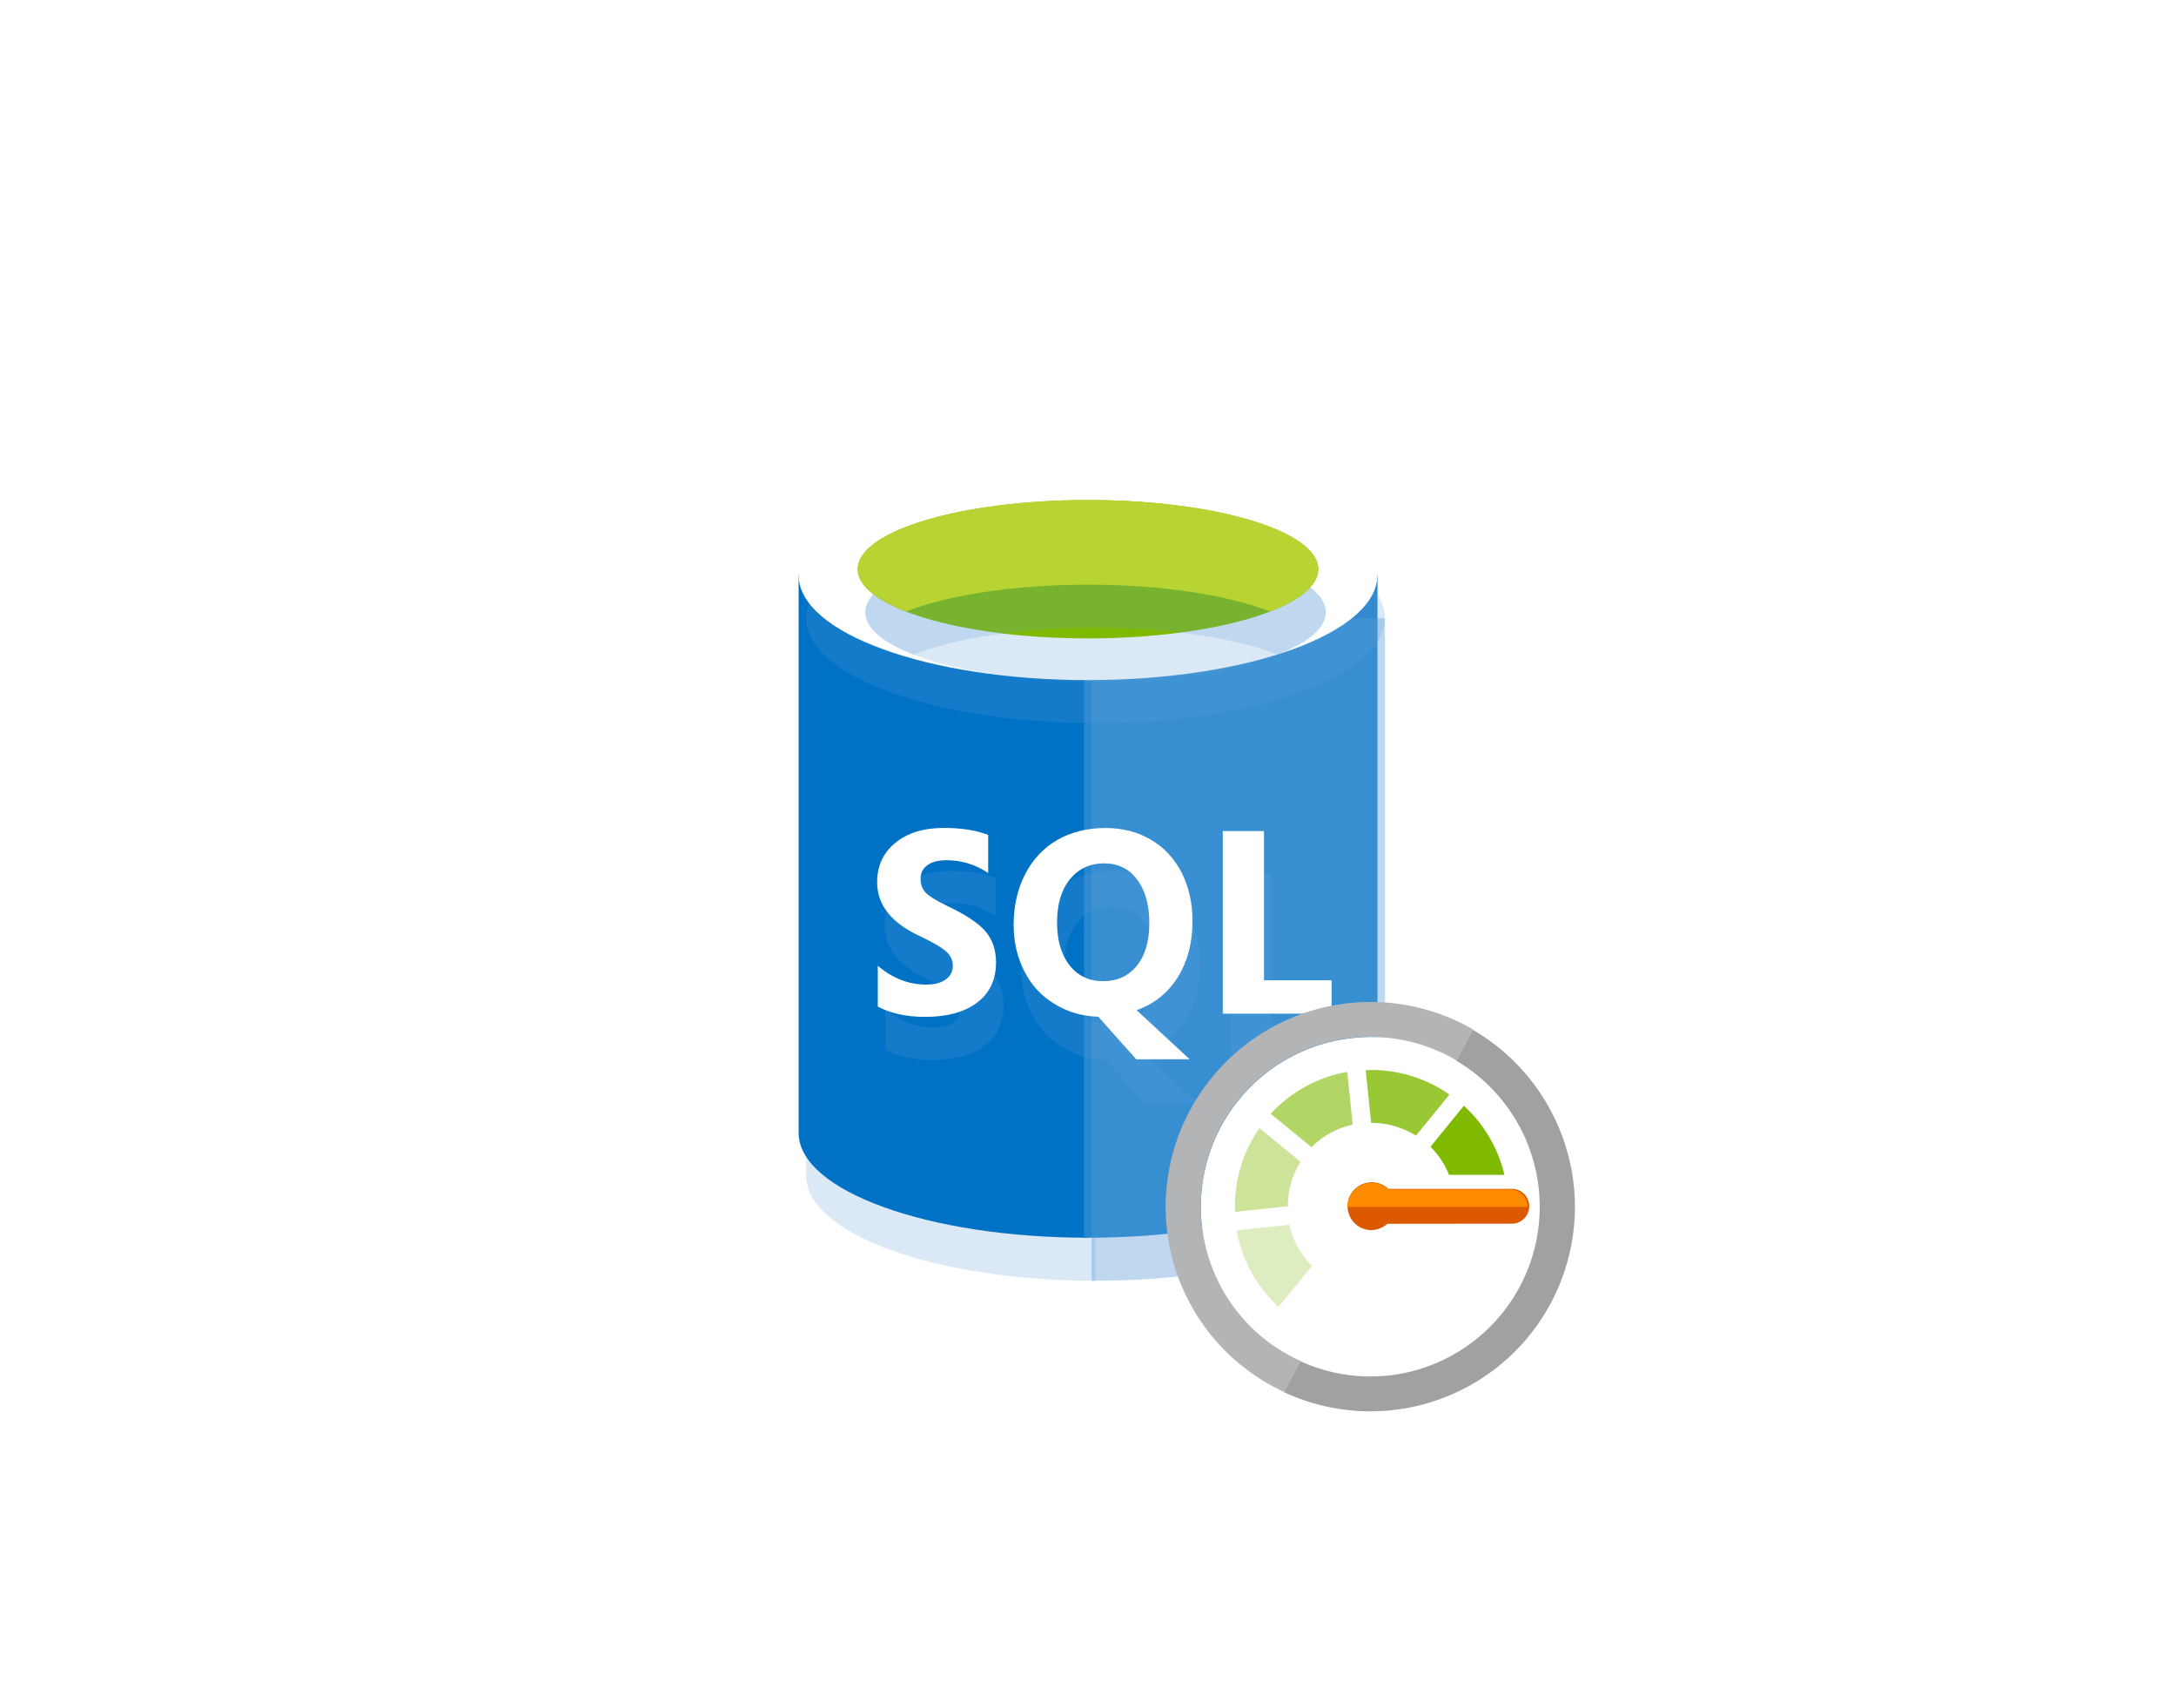 <?xml version="1.0" encoding="UTF-8" standalone="no"?>
<!DOCTYPE svg PUBLIC "-//W3C//DTD SVG 1.1//EN" "http://www.w3.org/Graphics/SVG/1.1/DTD/svg11.dtd">
<!-- Generated by Microsoft Visio, SVG Export SQLPerfromance.svg Page-1 -->
<svg xmlns="http://www.w3.org/2000/svg" xmlns:xlink="http://www.w3.org/1999/xlink" xmlns:ev="http://www.w3.org/2001/xml-events"
		xmlns:v="http://schemas.microsoft.com/visio/2003/SVGExtensions/" width="1.385in" height="1.087in"
		viewBox="0 0 99.75 78.228" xml:space="preserve" color-interpolation-filters="sRGB" class="st20">
	<v:documentProperties v:langID="1033" v:viewMarkup="false"/>

	<style type="text/css">
	<![CDATA[
		.st1 {fill:#ffffff;stroke:none;stroke-linecap:round;stroke-linejoin:round;stroke-width:0.75}
		.st2 {visibility:visible}
		.st3 {fill:#5b9bd5;fill-opacity:0.22;filter:url(#filter_2);stroke:none}
		.st4 {fill:#0072c6;stroke:none;stroke-width:12.24}
		.st5 {fill:#ffffff;fill-opacity:0.15;stroke:none;stroke-width:12.24}
		.st6 {fill:#ffffff;stroke:none;stroke-width:12.24}
		.st7 {fill:#7fba00;stroke:none;stroke-width:12.24}
		.st8 {fill:#b8d432;stroke:none;stroke-width:12.24}
		.st9 {fill:#ffffff;stroke:none;stroke-width:0.75}
		.st10 {fill:#7fba00;fill-opacity:0.4}
		.st11 {stroke:none;stroke-width:0.75}
		.st12 {fill:#7fba00;fill-opacity:0.8}
		.st13 {fill:#7fba00;fill-opacity:0.6}
		.st14 {fill:#7fba00;fill-opacity:0.25}
		.st15 {fill:#a0a1a2;stroke:none;stroke-width:0.75}
		.st16 {fill:#ffffff;fill-opacity:0.2;stroke:none;stroke-width:0.75}
		.st17 {fill:#7fba00;stroke:none;stroke-width:0.75}
		.st18 {fill:#dd5900;stroke:none;stroke-width:0.75}
		.st19 {fill:#ff8c00;stroke:none;stroke-width:0.75}
		.st20 {fill:none;fill-rule:evenodd;font-size:12px;overflow:visible;stroke-linecap:square;stroke-miterlimit:3}
	]]>
	</style>

	<defs id="Filters">
		<filter id="filter_2">
			<feGaussianBlur stdDeviation="2"/>
		</filter>
	</defs>
	<g v:mID="0" v:index="1" v:groupContext="foregroundPage">
		<title>Page-1</title>
		<v:pageProperties v:drawingScale="1" v:pageScale="1" v:drawingUnits="19" v:shadowOffsetX="9" v:shadowOffsetY="-9"/>
		<g id="group774-1" transform="translate(0.375,-0.375)" v:mID="774" v:groupContext="group">
			<title>Sheet.774</title>
			<g id="shape773-2" v:mID="773" v:groupContext="shape">
				<title>Sheet.773</title>
				<rect x="0" y="0.75" width="99" height="77.478" class="st1"/>
			</g>
			<g id="group80-4" transform="translate(36.234,-21.155)" v:mID="80" v:groupContext="group">
				<title>SQL Database</title>
				<g id="shape81-5" v:mID="81" v:groupContext="shape">
					<title>Sheet.81</title>
					<g id="shadow81-6" v:groupContext="shadow" v:shadowOffsetX="0.3456" v:shadowOffsetY="-1.9728" v:shadowType="1"
							transform="matrix(1,0,0,1,0.346,1.973)" class="st2">
						<path d="M0 47.87 L0 73.42 C0 76.08 5.94 78.23 13.27 78.23 L13.27 47.87 C13.27 47.87 0 47.87 0 47.87 Z"
								class="st3"/>
					</g>
					<path d="M0 47.87 L0 73.42 C0 76.08 5.94 78.23 13.27 78.23 L13.27 47.87 C13.27 47.87 0 47.87 0 47.87 Z"
							class="st4"/>
				</g>
				<g id="shape82-10" v:mID="82" v:groupContext="shape" transform="translate(13.084,-0.001)">
					<title>Sheet.82</title>
					<g id="shadow82-11" v:groupContext="shadow" v:shadowOffsetX="0.3456" v:shadowOffsetY="-1.9728" v:shadowType="1"
							transform="matrix(1,0,0,1,0.346,1.973)" class="st2">
						<path d="M0 78.23 L0.18 78.23 C7.51 78.23 13.45 76.08 13.45 73.42 L13.45 47.87 L0 47.87 L0 78.23 Z"
								class="st3"/>
					</g>
					<path d="M0 78.23 L0.18 78.23 C7.51 78.23 13.45 76.08 13.45 73.42 L13.45 47.87 L0 47.87 L0 78.23 Z" class="st4"/>
				</g>
				<g id="shape83-15" v:mID="83" v:groupContext="shape" transform="translate(13.084,-0.001)">
					<title>Sheet.83</title>
					<g id="shadow83-16" v:groupContext="shadow" v:shadowOffsetX="0.3456" v:shadowOffsetY="-1.9728" v:shadowType="1"
							transform="matrix(1,0,0,1,0.346,1.973)" class="st2">
						<path d="M0 78.23 L0.18 78.23 C7.51 78.23 13.45 76.08 13.45 73.42 L13.45 47.87 L0 47.87 L0 78.23 Z"
								class="st3"/>
					</g>
					<path d="M0 78.23 L0.18 78.23 C7.51 78.23 13.45 76.08 13.45 73.42 L13.45 47.87 L0 47.87 L0 78.23 Z" class="st5"/>
				</g>
				<g id="shape84-20" v:mID="84" v:groupContext="shape" transform="translate(0,-25.559)">
					<title>Sheet.84</title>
					<g id="shadow84-21" v:groupContext="shadow" v:shadowOffsetX="0.3456" v:shadowOffsetY="-1.9728" v:shadowType="1"
							transform="matrix(1,0,0,1,0.346,1.973)" class="st2">
						<path d="M26.53 73.42 C26.53 76.08 20.59 78.23 13.27 78.23 C5.94 78.23 0 76.08 0 73.42 C0 70.77 5.94 68.62
									 13.27 68.62 C20.59 68.62 26.53 70.77 26.53 73.42 Z" class="st3"/>
					</g>
					<path d="M26.53 73.42 C26.53 76.08 20.59 78.23 13.27 78.23 C5.94 78.23 0 76.08 0 73.42 C0 70.77 5.94 68.62 13.27
								 68.62 C20.59 68.62 26.53 70.77 26.53 73.42 Z" class="st6"/>
				</g>
				<g id="shape85-25" v:mID="85" v:groupContext="shape" transform="translate(2.711,-27.47)">
					<title>Sheet.85</title>
					<g id="shadow85-26" v:groupContext="shadow" v:shadowOffsetX="0.3456" v:shadowOffsetY="-1.9728" v:shadowType="1"
							transform="matrix(1,0,0,1,0.346,1.973)" class="st2">
						<path d="M21.11 75.06 C21.11 76.81 16.38 78.23 10.55 78.23 C4.73 78.23 0 76.81 0 75.06 C0 73.31 4.73 71.89
									 10.55 71.89 C16.38 71.89 21.11 73.31 21.11 75.06 Z" class="st3"/>
					</g>
					<path d="M21.11 75.06 C21.11 76.81 16.38 78.23 10.55 78.23 C4.73 78.23 0 76.81 0 75.06 C0 73.31 4.73 71.89 10.55
								 71.89 C16.38 71.89 21.11 73.31 21.11 75.06 Z" class="st7"/>
				</g>
				<g id="shape86-30" v:mID="86" v:groupContext="shape" transform="translate(2.712,-28.703)">
					<title>Sheet.86</title>
					<g id="shadow86-31" v:groupContext="shadow" v:shadowOffsetX="0.3456" v:shadowOffsetY="-1.9728" v:shadowType="1"
							transform="matrix(1,0,0,1,0.346,1.973)" class="st2">
						<path d="M18.9 78.23 C20.28 77.69 21.11 77.02 21.11 76.29 C21.11 74.54 16.38 73.12 10.55 73.12 C4.73 73.12
									 0 74.54 0 76.29 C0 77.02 0.83 77.69 2.21 78.23 C4.14 77.48 7.16 77 10.55 77 C13.95 77 16.97
									 77.48 18.9 78.23 Z" class="st3"/>
					</g>
					<path d="M18.9 78.23 C20.28 77.69 21.11 77.02 21.11 76.29 C21.11 74.54 16.38 73.12 10.55 73.12 C4.73 73.12 0
								 74.54 0 76.29 C0 77.02 0.83 77.69 2.21 78.23 C4.14 77.48 7.16 77 10.55 77 C13.95 77 16.97 77.48
								 18.9 78.23 Z" class="st8"/>
				</g>
				<g id="shape87-35" v:mID="87" v:groupContext="shape" transform="translate(3.6,-10.123)">
					<title>Sheet.87</title>
					<g id="shadow87-36" v:groupContext="shadow" v:shadowOffsetX="0.3456" v:shadowOffsetY="-1.9728" v:shadowType="1"
							transform="matrix(1,0,0,1,0.346,1.973)" class="st2">
						<path d="M5.45 75.73 C5.45 76.52 5.16 77.14 4.59 77.57 C4.01 78.01 3.22 78.23 2.2 78.23 C1.34 78.23 0.62
									 78.07 0.03 77.76 L0.03 75.89 C0.7 76.46 1.44 76.75 2.25 76.75 C2.64 76.75 2.94 76.67 3.15 76.51
									 C3.36 76.36 3.47 76.15 3.47 75.89 C3.47 75.64 3.37 75.42 3.16 75.23 C2.96 75.05 2.54 74.8 1.92
									 74.51 C0.64 73.91 0 73.09 0 72.06 C0 71.31 0.28 70.7 0.84 70.25 C1.39 69.8 2.13 69.57 3.05 69.57
									 C3.87 69.57 4.55 69.68 5.09 69.89 L5.09 71.64 C4.52 71.25 3.88 71.05 3.16 71.05 C2.8 71.05 2.51
									 71.13 2.3 71.28 C2.09 71.44 1.99 71.64 1.99 71.9 C1.99 72.16 2.07 72.38 2.24 72.55 C2.41 72.72
									 2.76 72.93 3.28 73.18 C4.06 73.55 4.62 73.92 4.96 74.3 C5.29 74.69 5.45 75.16 5.45 75.73 Z"
								class="st3"/>
					</g>
					<path d="M5.45 75.73 C5.45 76.52 5.16 77.14 4.59 77.57 C4.01 78.01 3.22 78.23 2.2 78.23 C1.34 78.23 0.62 78.07
								 0.03 77.76 L0.03 75.89 C0.7 76.46 1.44 76.75 2.25 76.75 C2.64 76.75 2.94 76.67 3.15 76.51 C3.36
								 76.36 3.47 76.15 3.47 75.89 C3.47 75.64 3.37 75.42 3.16 75.23 C2.96 75.05 2.54 74.8 1.92 74.51 C0.64
								 73.91 0 73.09 0 72.06 C0 71.31 0.28 70.7 0.84 70.25 C1.39 69.8 2.13 69.57 3.05 69.57 C3.87 69.57
								 4.55 69.68 5.09 69.89 L5.09 71.64 C4.52 71.25 3.88 71.05 3.16 71.05 C2.8 71.05 2.51 71.13 2.3 71.28
								 C2.09 71.44 1.99 71.64 1.99 71.9 C1.99 72.16 2.07 72.38 2.24 72.55 C2.41 72.72 2.76 72.93 3.28 73.18
								 C4.06 73.55 4.62 73.92 4.96 74.3 C5.29 74.69 5.45 75.16 5.45 75.73 Z" class="st6"/>
				</g>
				<g id="shape88-40" v:mID="88" v:groupContext="shape" transform="translate(9.857,-8.179)">
					<title>Sheet.88</title>
					<g id="shadow88-41" v:groupContext="shadow" v:shadowOffsetX="0.3456" v:shadowOffsetY="-1.9728" v:shadowType="1"
							transform="matrix(1,0,0,1,0.346,1.973)" class="st2">
						<path d="M8.2 71.89 C8.2 72.88 7.98 73.73 7.53 74.46 C7.08 75.18 6.45 75.69 5.64 75.98 L8.07 78.23 L5.62
									 78.23 L3.88 76.28 C3.14 76.26 2.47 76.06 1.87 75.69 C1.27 75.33 0.81 74.83 0.49 74.19 C0.16
									 73.55 0 72.85 0 72.06 C0 71.2 0.18 70.42 0.53 69.74 C0.88 69.06 1.38 68.54 2.01 68.17 C2.65
									 67.81 3.38 67.63 4.21 67.63 C4.98 67.63 5.67 67.8 6.28 68.16 C6.89 68.51 7.36 69.02 7.7 69.67
									 C8.03 70.32 8.2 71.07 8.2 71.89 ZM6.22 72 C6.22 71.15 6.03 70.48 5.66 69.99 C5.29 69.5 4.79
									 69.25 4.15 69.25 C3.49 69.25 2.97 69.5 2.57 69.99 C2.18 70.48 1.99 71.14 1.99 71.96 C1.99 72.78
									 2.18 73.43 2.56 73.92 C2.95 74.41 3.46 74.65 4.1 74.65 C4.75 74.65 5.26 74.42 5.65 73.94 C6.03
									 73.47 6.22 72.82 6.22 72 Z" class="st3"/>
					</g>
					<path d="M8.2 71.89 C8.2 72.88 7.98 73.73 7.53 74.46 C7.08 75.18 6.45 75.69 5.64 75.98 L8.07 78.23 L5.62 78.23
								 L3.88 76.28 C3.14 76.26 2.47 76.06 1.87 75.69 C1.27 75.33 0.81 74.83 0.49 74.19 C0.16 73.55 0 72.85
								 0 72.06 C0 71.2 0.18 70.42 0.53 69.74 C0.88 69.06 1.38 68.54 2.01 68.17 C2.65 67.81 3.38 67.63 4.21
								 67.63 C4.98 67.63 5.67 67.8 6.28 68.16 C6.89 68.51 7.36 69.02 7.7 69.67 C8.03 70.32 8.2 71.07 8.2
								 71.89 ZM6.22 72 C6.22 71.15 6.03 70.48 5.66 69.99 C5.29 69.5 4.79 69.25 4.15 69.25 C3.49 69.25 2.97
								 69.5 2.57 69.99 C2.18 70.48 1.99 71.14 1.99 71.96 C1.99 72.78 2.18 73.43 2.56 73.92 C2.95 74.41
								 3.46 74.65 4.1 74.65 C4.75 74.65 5.26 74.42 5.65 73.94 C6.03 73.47 6.22 72.82 6.22 72 Z"
							class="st6"/>
				</g>
				<g id="shape89-45" v:mID="89" v:groupContext="shape" transform="translate(19.444,-10.269)">
					<title>Sheet.89</title>
					<g id="shadow89-46" v:groupContext="shadow" v:shadowOffsetX="0.3456" v:shadowOffsetY="-1.9728" v:shadowType="1"
							transform="matrix(1,0,0,1,0.346,1.973)" class="st2">
						<path d="M4.99 78.23 L0 78.23 L0 69.86 L1.89 69.86 L1.89 76.7 L4.99 76.7 L4.99 78.23 Z" class="st3"/>
					</g>
					<path d="M4.99 78.23 L0 78.23 L0 69.86 L1.89 69.86 L1.89 76.7 L4.99 76.7 L4.99 78.23 Z" class="st6"/>
				</g>
			</g>
			<g id="group759-50" transform="translate(53.302,-14.079)" v:mID="759" v:groupContext="group">
				<title>Azure Monitoring</title>
				<g id="group760-51" v:mID="760" v:groupContext="group">
					<title>g3814</title>
					<g id="shape761-52" v:mID="761" v:groupContext="shape" transform="translate(6.967,-1.017)">
						<title>path3775</title>
						<path d="M1.36 63.02 A7.781 7.781 -180 1 0 7.02 64.66 A7.643 7.643 -180 0 0 2.19 62.97 A8.033 8.033
									 -180 0 0 1.36 63.02 Z" class="st9"/>
					</g>
					<g id="shape762-54" v:mID="762" v:groupContext="shape" transform="translate(2.939,-8.261)">
						<title>path3777</title>
						<path d="M3 75.93 L1.12 74.39 A6.236 6.236 -180 0 0 0 78.23 L2.42 77.97 A3.825 3.825 0 0 1 3.01 75.92
									 L3 75.93 Z" class="st10"/>
						<path d="M3 75.93 L1.12 74.39 A6.236 6.236 -180 0 0 0 78.23 L2.42 77.97 A3.825 3.825 0 0 1 3.01 75.92"
								class="st11"/>
					</g>
					<g id="shape763-57" v:mID="763" v:groupContext="shape" transform="translate(8.928,-11.749)">
						<title>path3779</title>
						<path d="M2.31 78.22 L3.84 76.34 A6.24 6.24 -180 0 0 -0 75.22 L0.25 77.64 A3.829 3.829 0 0 1 2.31 78.23
									 L2.31 78.22 Z" class="st12"/>
						<path d="M2.31 78.22 L3.84 76.34 A6.24 6.24 -180 0 0 -0 75.22 L0.25 77.64 A3.829 3.829 0 0 1 2.31 78.23"
								class="st11"/>
					</g>
					<g id="shape764-60" v:mID="764" v:groupContext="shape" transform="translate(4.574,-11.227)">
						<title>path3781</title>
						<path d="M3.76 77.22 L3.51 74.78 A6.244 6.244 -180 0 0 0 76.7 L1.87 78.23 A3.821 3.821 0 0 1 3.75
									 77.2 L3.76 77.22 Z" class="st13"/>
						<path d="M3.76 77.22 L3.51 74.78 A6.244 6.244 -180 0 0 0 76.7 L1.87 78.23 A3.821 3.821 0 0 1 3.75
									 77.2" class="st11"/>
					</g>
					<g id="shape765-63" v:mID="765" v:groupContext="shape" transform="translate(3.014,-3.904)">
						<title>path3783</title>
						<path d="M2.42 74.46 L0 74.72 A6.24 6.24 -180 0 0 1.92 78.23 L3.45 76.35 A3.821 3.821 0 0 1 2.42 74.48
									 L2.42 74.46 Z" class="st14"/>
						<path d="M2.42 74.46 L0 74.72 A6.24 6.24 -180 0 0 1.92 78.23 L3.45 76.35 A3.821 3.821 0 0 1 2.42 74.48"
								class="st11"/>
					</g>
					<g id="shape766-66" v:mID="766" v:groupContext="shape" transform="translate(5.178,0)">
						<title>path3785</title>
						<path d="M13.29 68.76 A9.424 9.424 -180 0 0 9.81 62.41 A9.09 9.09 -180 0 0 8.65 61.62 L7.9 63.04 A7.433
									 7.433 0 0 1 8.79 63.65 A7.777 7.777 0 0 1 4.78 77.47 A7.732 7.732 0 0 1 0.75 76.81 L0 78.23
									 A9.375 9.375 -180 0 0 13.29 68.76 Z" class="st15"/>
					</g>
					<g id="shape767-68" v:mID="767" v:groupContext="shape" transform="translate(9.19265E-14,-0.004)">
						<title>path3787</title>
						<path d="M4.27 75.79 A7.777 7.777 0 0 1 13.11 63.04 L13.86 61.62 A9.375 9.375 -180 0 0 1.86 63.84 A9.341
									 9.341 -180 0 0 5.2 78.23 L5.95 76.81 A7.804 7.804 0 0 1 4.27 75.79 Z" class="st15"/>
					</g>
					<g id="shape768-70" v:mID="768" v:groupContext="shape" transform="translate(9.19265E-14,-0.004)">
						<title>path3789</title>
						<path d="M4.27 75.79 A7.777 7.777 0 0 1 13.11 63.04 L13.86 61.62 A9.375 9.375 -180 0 0 1.86 63.84 A9.341
									 9.341 -180 0 0 5.2 78.23 L5.95 76.81 A7.804 7.804 0 0 1 4.27 75.79 Z" class="st16"/>
					</g>
					<g id="shape769-72" v:mID="769" v:groupContext="shape" transform="translate(11.898,-9.956)">
						<title>path3791</title>
						<path d="M1.53 75.06 L0 76.94 A3.81 3.81 0 0 1 0.85 78.23 L3.39 78.23 A6.232 6.232 -180 0 0 1.53 75.06 Z"
								class="st17"/>
					</g>
					<g id="shape770-74" v:mID="770" v:groupContext="shape" transform="translate(8.178,-7.425)">
						<title>path3793</title>
						<path d="M0.24 77.91 A1.095 1.095 0 0 1 1.02 76.04 A1.08 1.08 0 0 1 1.79 76.34 L7.39 76.34 a0.799 0.799
									 0 1 1 0 1.594 L1.74 77.94 A1.125 1.125 0 0 1 1.02 78.23 A1.087 1.087 0 0 1 0.24 77.91 Z"
								class="st18"/>
					</g>
					<g id="shape771-76" v:mID="771" v:groupContext="shape" transform="translate(8.099,-8.49)">
						<title>path3795</title>
						<path d="M7.47 77.43 L1.87 77.43 A1.08 1.08 -180 0 0 1.09 77.13 A1.095 1.095 -180 0 0 0 78.23 L8.25 78.23
									 a0.799 0.799 -180 0 0 -0.784 -0.795 Z" class="st19"/>
					</g>
				</g>
			</g>
		</g>
	</g>
</svg>
